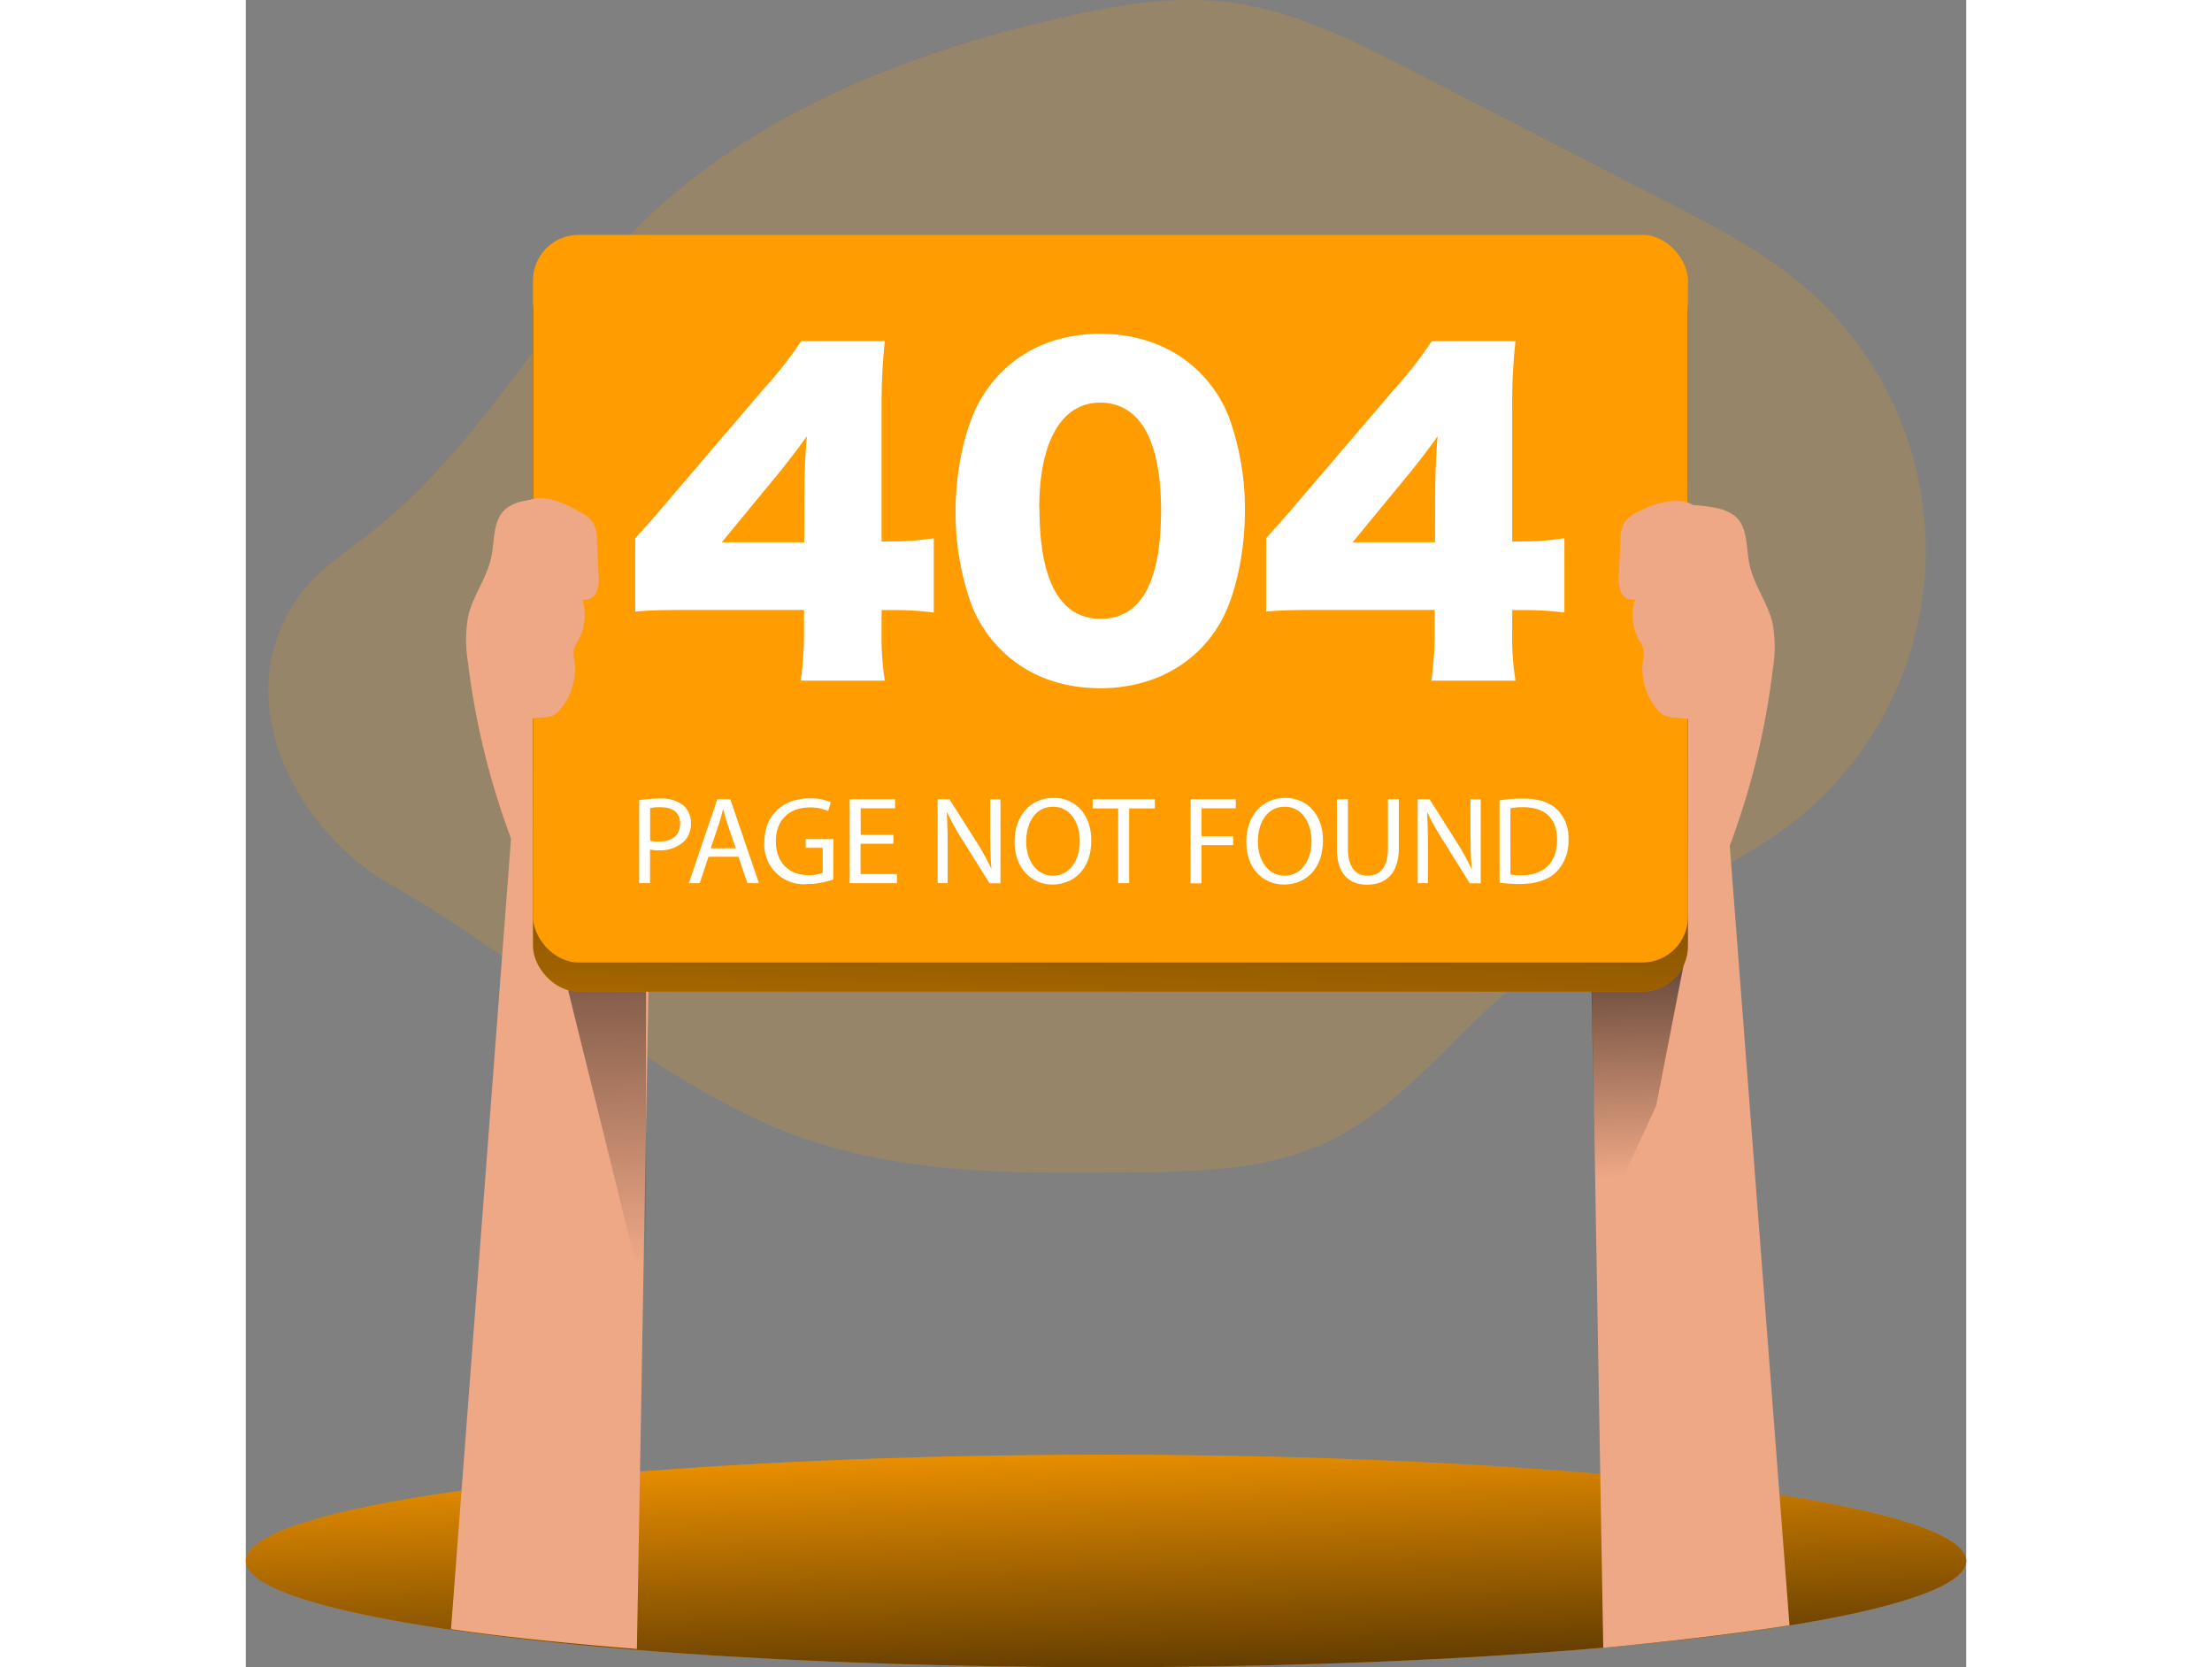 <svg id="Layer_1" data-name="Layer 1" xmlns="http://www.w3.org/2000/svg" xmlns:xlink="http://www.w3.org/1999/xlink" viewBox="0 0 315.35 305.59" width="406" height="306" class="illustration styles_illustrationTablet__1DWOa"><rect x="0" y="0" width="315.35" height="305.59" fill="#808080" stroke="none"/><defs><linearGradient id="linear-gradient" x1="156.72" y1="259" x2="159.63" y2="341.54" gradientUnits="userSpaceOnUse"><stop offset="0" stop-opacity="0"></stop><stop offset="0.95"></stop></linearGradient><linearGradient id="linear-gradient-2" x1="67.7" y1="231.63" x2="64.79" y2="116.55" gradientUnits="userSpaceOnUse"><stop offset="0" stop-opacity="0"></stop><stop offset="0.99"></stop></linearGradient><linearGradient id="linear-gradient-3" x1="256" y1="215.77" x2="254.06" y2="143.58" xlink:href="#linear-gradient"></linearGradient><linearGradient id="linear-gradient-4" x1="154.93" y1="238.45" x2="159.46" y2="81.77" xlink:href="#linear-gradient-2"></linearGradient></defs><title>404 not found 2</title><path d="M154.3,205.44c20.68,9.09,44.07,8.95,66.66,8.65,11.85-.15,24.11-.39,34.9-5.3,15-6.83,24.74-21.49,37.9-31.41,15.11-11.41,34.45-16.33,49.1-28.32a63.39,63.39,0,0,0,1.63-96.76c-7.75-6.78-17-11.57-26.17-16.28l-46.05-23.7c-10.79-5.55-21.86-11.19-33.9-12.7C228.21-1.65,217.93.11,208,2.38,179.7,8.78,151.62,19.81,130.86,40,113,57.4,101.34,80.77,81.8,96.26c-5,3.95-10.54,7.44-14.18,12.66-13.1,18.81.17,42.84,17.19,52.48C108.38,174.74,129.59,194.59,154.3,205.44Z" transform="translate(-58.19 0.8)" fill="#ff9c00" opacity="0.18" style="isolation: isolate;"></path><ellipse cx="157.68" cy="286.11" rx="157.68" ry="19.48" fill="#ff9c00"></ellipse><ellipse cx="157.68" cy="286.11" rx="157.68" ry="19.48" fill="url(#linear-gradient)"></ellipse><path d="M129.49,95A26.4,26.4,0,0,0,109.31,91a7.65,7.65,0,0,0-3.48,1.49c-2.37,2-2,5.72-2.63,8.78-.77,3.77-3.3,7-4.21,10.72a24.15,24.15,0,0,0-.09,8.48,139.76,139.76,0,0,0,7.91,32.42l-11,144.91s11.25,1.82,34.07,3.64l2.42-138Z" transform="translate(-58.19 0.8)" fill="#eea886"></path><polygon points="58.79 180.31 73.36 239.23 73.36 154.25 66.88 134.99 58.79 180.31" fill="url(#linear-gradient-2)"></polygon><path d="M307.51,96.24a26.42,26.42,0,0,1,20.18-3.92,7.8,7.8,0,0,1,3.49,1.49c2.36,2,2,5.72,2.62,8.79.78,3.77,3.31,7,4.22,10.72a23.86,23.86,0,0,1,.08,8.47,139.12,139.12,0,0,1-7.9,32.42L341.15,297.1s-12.25,2.06-34.14,4.13l-2.35-136.48Z" transform="translate(-58.19 0.8)" fill="#eea886"></path><polygon points="263.7 176.1 258.53 202.65 247.52 226.6 246.55 174.48 263.7 176.1" fill="url(#linear-gradient-3)"></polygon><rect x="52.64" y="48.4" width="211.71" height="133.37" rx="8.37" fill="#ff9c00"></rect><rect x="52.64" y="48.4" width="211.71" height="133.37" rx="8.37" fill="url(#linear-gradient-4)"></rect><rect x="52.64" y="43.05" width="211.71" height="133.37" rx="8.37" fill="#ff9c00"></rect><path d="M129.58,97.85c3.37-3.74,3.37-3.74,7.18-8.22l16.23-19a75.55,75.55,0,0,0,7-8.9h15.33a109.89,109.89,0,0,0-.59,12.41V98.45h2.17a52,52,0,0,0,7.4-.6v13.62a59.12,59.12,0,0,0-7.33-.45h-2.24v3.74a53.39,53.39,0,0,0,.59,9.2h-15.4a66.1,66.1,0,0,0,.59-9.35V111H139.31c-4.87,0-7,.07-9.73.29Zm31-7.92c0-3.37.15-7.48.45-10.77-1.5,2.09-2.62,3.59-4.64,6.13L145.44,98.6h15.11Z" transform="translate(-58.19 0.8)" fill="#fff"></path><path d="M196.67,118.35a23.66,23.66,0,0,1-5.46-8.3,49.74,49.74,0,0,1-2.92-17.13c0-7.86,1.87-16,4.72-20.72,4.56-7.63,12.34-11.82,21.76-11.82,7.26,0,13.62,2.47,18.18,7a23.53,23.53,0,0,1,5.46,8.3,49.62,49.62,0,0,1,2.92,17.2c0,7.86-1.87,16.09-4.71,20.8-4.49,7.48-12.35,11.67-21.85,11.67C207.44,125.31,201.24,122.91,196.67,118.35Zm7-26c0,13.39,3.81,20.27,11.22,20.27s11.07-6.73,11.07-20C225.92,79.75,222,73,214.77,73,207.74,73,203.63,80.13,203.63,92.32Z" transform="translate(-58.19 0.8)" fill="#fff"></path><path d="M245.21,97.85c3.37-3.74,3.37-3.74,7.18-8.22l16.24-19a75.28,75.28,0,0,0,6.95-8.9h15.34a107.51,107.51,0,0,0-.6,12.41V98.45h2.17a52,52,0,0,0,7.4-.6v13.62a59.12,59.12,0,0,0-7.33-.45h-2.24v3.74a52.27,52.27,0,0,0,.6,9.2H275.51a65.93,65.93,0,0,0,.6-9.35V111H254.94c-4.86,0-7,.07-9.73.29Zm31-7.92c0-3.37.15-7.48.45-10.77-1.5,2.09-2.62,3.59-4.64,6.13L261.07,98.6h15.11Z" transform="translate(-58.19 0.8)" fill="#fff"></path><path d="M130.3,145.87a22.9,22.9,0,0,1,3.81-.3,6.33,6.33,0,0,1,4.32,1.28,4.16,4.16,0,0,1,1.35,3.22,4.51,4.51,0,0,1-1.19,3.29,6.37,6.37,0,0,1-4.71,1.69,6.44,6.44,0,0,1-1.59-.14v6.17h-2Zm2,7.42a6.35,6.35,0,0,0,1.64.16c2.4,0,3.86-1.16,3.86-3.29s-1.44-3-3.63-3a8.36,8.36,0,0,0-1.87.16Z" transform="translate(-58.19 0.8)" fill="#fff"></path><path d="M143,156.24l-1.6,4.84h-2l5.22-15.39H147l5.25,15.39h-2.12l-1.64-4.84Zm5-1.55-1.51-4.43c-.34-1-.57-1.92-.8-2.81h0c-.22.91-.48,1.85-.77,2.78l-1.51,4.46Z" transform="translate(-58.19 0.8)" fill="#fff"></path><path d="M165.88,160.39a14.31,14.31,0,0,1-4.73.85,7.23,7.23,0,0,1-7.9-7.77c0-4.59,3.17-7.94,8.33-7.94a9.48,9.48,0,0,1,3.84.71l-.48,1.62a7.9,7.9,0,0,0-3.4-.66c-3.75,0-6.19,2.33-6.19,6.18s2.35,6.22,5.94,6.22a6.44,6.44,0,0,0,2.65-.42V154.6h-3.13V153h5.07Z" transform="translate(-58.19 0.8)" fill="#fff"></path><path d="M176.88,153.86h-6v5.55h6.67v1.67h-8.66V145.69h8.32v1.67H170.9v4.86h6Z" transform="translate(-58.19 0.8)" fill="#fff"></path><path d="M185,161.08V145.69h2.17l4.93,7.78a45.68,45.68,0,0,1,2.77,5l0,0c-.18-2-.23-3.92-.23-6.32v-6.44h1.88v15.39h-2l-4.89-7.81a49.59,49.59,0,0,1-2.88-5.14l-.07,0c.12,1.95.16,3.8.16,6.35v6.58Z" transform="translate(-58.19 0.8)" fill="#fff"></path><path d="M213.17,153.22c0,5.3-3.22,8.11-7.15,8.11s-6.92-3.15-6.92-7.81c0-4.89,3-8.08,7.15-8.08S213.17,148.66,213.17,153.22Zm-11.94.25c0,3.29,1.78,6.24,4.91,6.24s4.93-2.9,4.93-6.4c0-3.05-1.6-6.25-4.91-6.25S201.23,150.1,201.23,153.47Z" transform="translate(-58.19 0.8)" fill="#fff"></path><path d="M218.1,147.38h-4.68v-1.69h11.4v1.69h-4.71v13.7h-2Z" transform="translate(-58.19 0.8)" fill="#fff"></path><path d="M231.37,145.69h8.29v1.67h-6.3v5.11h5.82v1.64h-5.82v7h-2Z" transform="translate(-58.19 0.8)" fill="#fff"></path><path d="M255.64,153.22c0,5.3-3.22,8.11-7.14,8.11-4.07,0-6.92-3.15-6.92-7.81,0-4.89,3-8.08,7.14-8.08S255.64,148.66,255.64,153.22Zm-11.94.25c0,3.29,1.78,6.24,4.91,6.24s4.93-2.9,4.93-6.4c0-3.05-1.6-6.25-4.91-6.25S243.7,150.1,243.7,153.47Z" transform="translate(-58.19 0.8)" fill="#fff"></path><path d="M260.21,145.69v9.11c0,3.45,1.53,4.91,3.59,4.91,2.28,0,3.74-1.51,3.74-4.91v-9.11h2v9c0,4.73-2.49,6.67-5.82,6.67-3.15,0-5.53-1.8-5.53-6.58v-9.06Z" transform="translate(-58.19 0.8)" fill="#fff"></path><path d="M273,161.08V145.69h2.17l4.93,7.78a43.88,43.88,0,0,1,2.76,5l.05,0c-.18-2-.23-3.92-.23-6.32v-6.44h1.87v15.39h-2l-4.88-7.81a47.8,47.8,0,0,1-2.88-5.14l-.07,0c.11,1.95.16,3.8.16,6.35v6.58Z" transform="translate(-58.19 0.8)" fill="#fff"></path><path d="M288,145.89a28.85,28.85,0,0,1,4.23-.32c2.85,0,4.89.67,6.23,1.92a7.1,7.1,0,0,1,2.17,5.53,8.12,8.12,0,0,1-2.21,6c-1.44,1.44-3.82,2.22-6.81,2.22A30.75,30.75,0,0,1,288,161Zm2,13.61a11.5,11.5,0,0,0,2,.12c4.25,0,6.55-2.38,6.55-6.53,0-3.63-2-5.94-6.23-5.94a10.79,10.79,0,0,0-2.33.21Z" transform="translate(-58.19 0.8)" fill="#fff"></path><path d="M119.8,93.25a5.48,5.48,0,0,1,2.12,1.87,6.69,6.69,0,0,1,.63,3l.3,6.45a6.53,6.53,0,0,1-.37,3.14,2.27,2.27,0,0,1-2.58,1.36,9.69,9.69,0,0,1-.83,7.59,6.06,6.06,0,0,0-.75,1.56,5.79,5.79,0,0,0,.1,2,11.49,11.49,0,0,1-2.67,9.09,4.07,4.07,0,0,1-1.18,1,5,5,0,0,1-1.88.4l-2.94.25a1,1,0,0,1-1.31-.89,65.62,65.62,0,0,1-3-21.91,63,63,0,0,1,1.34-11.12c.47-2.14,1.39-5.4,3.68-6.27C113.42,89.73,117.24,91.78,119.8,93.25Z" transform="translate(-58.19 0.8)" fill="#eea886"></path><path d="M312.92,93.25a5.48,5.48,0,0,0-2.12,1.87,6.69,6.69,0,0,0-.63,3l-.3,6.45a6.53,6.53,0,0,0,.37,3.14,2.27,2.27,0,0,0,2.58,1.36,9.73,9.73,0,0,0,.82,7.59,5.78,5.78,0,0,1,.76,1.56,5.57,5.57,0,0,1-.11,2,11.54,11.54,0,0,0,2.68,9.09,4.07,4.07,0,0,0,1.18,1,5,5,0,0,0,1.88.4L323,131a1,1,0,0,0,1.31-.89,65.62,65.62,0,0,0,3-21.91,62.11,62.11,0,0,0-1.35-11.12c-.46-2.14-1-4.82-3.27-5.69C319.7,90.3,315.48,91.78,312.92,93.25Z" transform="translate(-58.19 0.8)" fill="#eea886"></path></svg>
